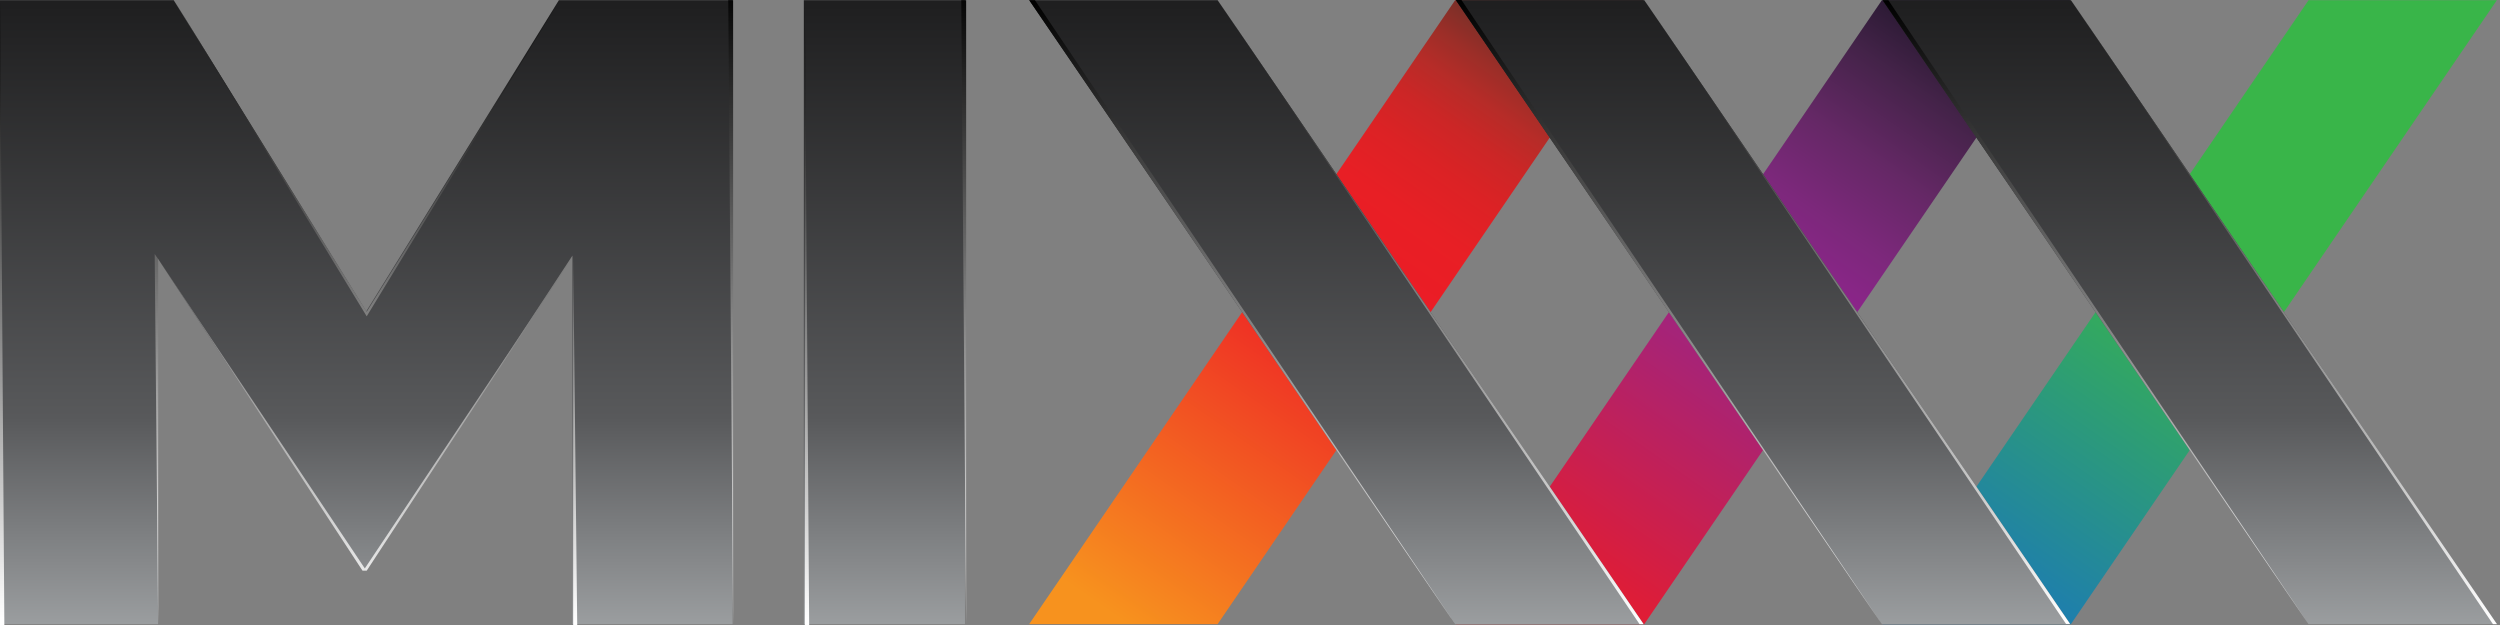 <svg xmlns="http://www.w3.org/2000/svg" xmlns:svg="http://www.w3.org/2000/svg" xmlns:xlink="http://www.w3.org/1999/xlink" id="svg2" width="104" height="26" version="1.1"><rect width="100%" height="100%" fill="#808080" stroke="none"/><defs id="defs4"><linearGradient id="Grad0" x1="74.993" x2="13.486" y1="-.146" y2="88.767" gradientUnits="userSpaceOnUse"><stop id="stop7" offset="47.8%" stop-color="#39b549" stop-opacity="1"/><stop id="stop9" offset="100%" stop-color="#1a76bc" stop-opacity="1"/></linearGradient><linearGradient id="Grad1" x1="74.998" x2="13.488" y1="-.15" y2="88.767" gradientUnits="userSpaceOnUse"><stop id="stop12" offset="0%" stop-color="#381f1f" stop-opacity="1"/><stop id="stop14" offset=".17%" stop-color="#3a1f20" stop-opacity="1"/><stop id="stop16" offset="3.76%" stop-color="#5b2825" stop-opacity="1"/><stop id="stop18" offset="7.57%" stop-color="#7c2f28" stop-opacity="1"/><stop id="stop20" offset="11.73%" stop-color="#9b2e28" stop-opacity="1"/><stop id="stop22" offset="16.26%" stop-color="#b62c28" stop-opacity="1"/><stop id="stop24" offset="21.29%" stop-color="#cc2626" stop-opacity="1"/><stop id="stop26" offset="27.1%" stop-color="#dc2225" stop-opacity="1"/><stop id="stop28" offset="34.38%" stop-color="#e81f25" stop-opacity="1"/><stop id="stop30" offset="47.8%" stop-color="#ed1b26" stop-opacity="1"/><stop id="stop32" offset="100%" stop-color="#f7921e" stop-opacity="1"/></linearGradient><linearGradient id="Grad2" x1="74.992" x2="13.485" y1="-.147" y2="88.766" gradientUnits="userSpaceOnUse"><stop id="stop35" offset="0%" stop-color="#120e1e" stop-opacity="1"/><stop id="stop37" offset="2.31%" stop-color="#1b1426" stop-opacity="1"/><stop id="stop39" offset="14.46%" stop-color="#442349" stop-opacity="1"/><stop id="stop41" offset="25.52%" stop-color="#652866" stop-opacity="1"/><stop id="stop43" offset="35.11%" stop-color="#7c287b" stop-opacity="1"/><stop id="stop45" offset="42.86%" stop-color="#8b2589" stop-opacity="1"/><stop id="stop47" offset="47.8%" stop-color="#91268f" stop-opacity="1"/><stop id="stop49" offset="100%" stop-color="#ed1b26" stop-opacity="1"/></linearGradient><clipPath id="Clip0"><path id="path52" d="m 0,0 358.182,0 0,89.118 L 0,89.118 0,0 z" transform="translate(0,0.028)"/></clipPath><linearGradient id="Grad3" x1="44.061" x2="44.061" y1=".247" y2="93.878" gradientUnits="userSpaceOnUse"><stop id="stop55" offset="0%" stop-color="#1f1f20" stop-opacity="1"/><stop id="stop57" offset=".556%" stop-color="#1f1f20" stop-opacity="1"/><stop id="stop59" offset="63.333%" stop-color="#58595b" stop-opacity="1"/><stop id="stop61" offset="100%" stop-color="#a5a8aa" stop-opacity="1"/></linearGradient><linearGradient id="Grad4" x1="44.066" x2="44.066" y1=".247" y2="93.878" gradientUnits="userSpaceOnUse"><stop id="stop64" offset="0%" stop-color="#1f1f20" stop-opacity="1"/><stop id="stop66" offset=".556%" stop-color="#1f1f20" stop-opacity="1"/><stop id="stop68" offset="63.333%" stop-color="#58595b" stop-opacity="1"/><stop id="stop70" offset="100%" stop-color="#a5a8aa" stop-opacity="1"/></linearGradient><linearGradient id="Grad5" x1="44.066" x2="44.066" y1=".247" y2="93.878" gradientUnits="userSpaceOnUse"><stop id="stop73" offset="0%" stop-color="#1f1f20" stop-opacity="1"/><stop id="stop75" offset=".556%" stop-color="#1f1f20" stop-opacity="1"/><stop id="stop77" offset="63.333%" stop-color="#58595b" stop-opacity="1"/><stop id="stop79" offset="100%" stop-color="#a5a8aa" stop-opacity="1"/></linearGradient><linearGradient id="Grad6" x1="11.557" x2="11.557" y1=".247" y2="93.878" gradientUnits="userSpaceOnUse"><stop id="stop82" offset="0%" stop-color="#1f1f20" stop-opacity="1"/><stop id="stop84" offset=".556%" stop-color="#1f1f20" stop-opacity="1"/><stop id="stop86" offset="63.333%" stop-color="#58595b" stop-opacity="1"/><stop id="stop88" offset="100%" stop-color="#a5a8aa" stop-opacity="1"/></linearGradient><linearGradient id="Grad7" x1="52.543" x2="52.543" y1=".247" y2="93.878" gradientUnits="userSpaceOnUse"><stop id="stop91" offset="0%" stop-color="#1f1f20" stop-opacity="1"/><stop id="stop93" offset=".556%" stop-color="#1f1f20" stop-opacity="1"/><stop id="stop95" offset="63.333%" stop-color="#58595b" stop-opacity="1"/><stop id="stop97" offset="100%" stop-color="#a5a8aa" stop-opacity="1"/></linearGradient><linearGradient id="Grad8" x1=".348" x2=".348" y1="90.637" y2="-2.332" gradientUnits="userSpaceOnUse"><stop id="stop100" offset="0%" stop-color="#fff" stop-opacity="1"/><stop id="stop102" offset="100%" stop-color="#000" stop-opacity="1"/></linearGradient><linearGradient id="Grad9" x1=".348" x2=".348" y1="90.637" y2="-2.332" gradientUnits="userSpaceOnUse"><stop id="stop105" offset="0%" stop-color="#fff" stop-opacity="1"/><stop id="stop107" offset="100%" stop-color="#000" stop-opacity="1"/></linearGradient><linearGradient id="Grad10" x1=".313" x2=".313" y1="88.656" y2="1.172" gradientUnits="userSpaceOnUse"><stop id="stop110" offset="0%" stop-color="#fff" stop-opacity="1"/><stop id="stop112" offset="100%" stop-color="#000" stop-opacity="1"/></linearGradient><linearGradient id="Grad11" x1=".312" x2=".312" y1="88.656" y2="1.172" gradientUnits="userSpaceOnUse"><stop id="stop115" offset="0%" stop-color="#fff" stop-opacity="1"/><stop id="stop117" offset="100%" stop-color="#000" stop-opacity="1"/></linearGradient><clipPath id="Clip1"><path id="path120" d="m 0,0 88.123,0 0,89.118 L 0,89.118 0,0 z" transform="translate(147.641,0.028)"/></clipPath><linearGradient id="Grad12" x1="30.55" x2="30.55" y1="89.118" y2="-3.241" gradientUnits="userSpaceOnUse"><stop id="stop123" offset="0%" stop-color="#fff" stop-opacity="1"/><stop id="stop125" offset="100%" stop-color="#000" stop-opacity="1"/></linearGradient><linearGradient id="Grad13" x1="30.548" x2="30.548" y1="90.026" y2=".105" gradientUnits="userSpaceOnUse"><stop id="stop128" offset="0%" stop-color="#fff" stop-opacity="1"/><stop id="stop130" offset="100%" stop-color="#000" stop-opacity="1"/></linearGradient><clipPath id="Clip2"><path id="path133" d="m 0,0 88.123,0 0,89.118 L 0,89.118 0,0 z" transform="translate(208.823,0)"/></clipPath><linearGradient id="Grad14" x1="30.549" x2="30.549" y1="89.118" y2="-3.241" gradientUnits="userSpaceOnUse"><stop id="stop136" offset="0%" stop-color="#fff" stop-opacity="1"/><stop id="stop138" offset="100%" stop-color="#000" stop-opacity="1"/></linearGradient><linearGradient id="Grad15" x1="30.549" x2="30.549" y1="90.025" y2=".105" gradientUnits="userSpaceOnUse"><stop id="stop141" offset="0%" stop-color="#fff" stop-opacity="1"/><stop id="stop143" offset="100%" stop-color="#000" stop-opacity="1"/></linearGradient><clipPath id="Clip3"><path id="path146" d="m 0,0 88.123,0 0,89.118 L 0,89.118 0,0 z" transform="translate(270.034,0)"/></clipPath><linearGradient id="Grad16" x1="30.549" x2="30.549" y1="89.118" y2="-3.241" gradientUnits="userSpaceOnUse"><stop id="stop149" offset="0%" stop-color="#fff" stop-opacity="1"/><stop id="stop151" offset="100%" stop-color="#000" stop-opacity="1"/></linearGradient><linearGradient id="Grad17" x1="30.549" x2="30.549" y1="90.025" y2=".105" gradientUnits="userSpaceOnUse"><stop id="stop154" offset="0%" stop-color="#fff" stop-opacity="1"/><stop id="stop156" offset="100%" stop-color="#000" stop-opacity="1"/></linearGradient><linearGradient id="Grad18" x1=".292" x2=".292" y1="52.64" y2="-37.899" gradientUnits="userSpaceOnUse"><stop id="stop159" offset="0%" stop-color="#fff" stop-opacity="1"/><stop id="stop161" offset="100%" stop-color="#000" stop-opacity="1"/></linearGradient><linearGradient id="Grad19" x1=".248" x2=".248" y1="52.916" y2="-35.326" gradientUnits="userSpaceOnUse"><stop id="stop164" offset="0%" stop-color="#fff" stop-opacity="1"/><stop id="stop166" offset="100%" stop-color="#000" stop-opacity="1"/></linearGradient><linearGradient id="Grad20" x1="27.626" x2="27.626" y1="89.12" y2=".13" gradientUnits="userSpaceOnUse"><stop id="stop169" offset="0%" stop-color="#fff" stop-opacity="1"/><stop id="stop171" offset="100%" stop-color="#000" stop-opacity="1"/></linearGradient><linearGradient id="Grad21" x1="29.726" x2="29.726" y1="53.389" y2="-36.621" gradientUnits="userSpaceOnUse"><stop id="stop174" offset="0%" stop-color="#fff" stop-opacity="1"/><stop id="stop176" offset="100%" stop-color="#000" stop-opacity="1"/></linearGradient><linearGradient id="linearGradient3169" x1=".348" x2=".348" y1="90.637" y2="-2.332" gradientUnits="userSpaceOnUse" xlink:href="#Grad8"/><linearGradient id="linearGradient3171" x1=".348" x2=".348" y1="90.637" y2="-2.332" gradientUnits="userSpaceOnUse" xlink:href="#Grad9"/><linearGradient id="linearGradient3173" x1=".313" x2=".313" y1="88.656" y2="1.172" gradientUnits="userSpaceOnUse" xlink:href="#Grad10"/><linearGradient id="linearGradient3175" x1=".312" x2=".312" y1="88.656" y2="1.172" gradientUnits="userSpaceOnUse" xlink:href="#Grad11"/><linearGradient id="linearGradient3177" x1="30.55" x2="30.55" y1="89.118" y2="-3.241" gradientUnits="userSpaceOnUse" xlink:href="#Grad12"/><linearGradient id="linearGradient3179" x1="30.548" x2="30.548" y1="90.026" y2=".105" gradientUnits="userSpaceOnUse" xlink:href="#Grad13"/><linearGradient id="linearGradient3181" x1="30.549" x2="30.549" y1="89.118" y2="-3.241" gradientUnits="userSpaceOnUse" xlink:href="#Grad14"/><linearGradient id="linearGradient3183" x1="30.549" x2="30.549" y1="90.025" y2=".105" gradientUnits="userSpaceOnUse" xlink:href="#Grad15"/><linearGradient id="linearGradient3185" x1="30.549" x2="30.549" y1="89.118" y2="-3.241" gradientUnits="userSpaceOnUse" xlink:href="#Grad16"/><linearGradient id="linearGradient3187" x1="30.549" x2="30.549" y1="90.025" y2=".105" gradientUnits="userSpaceOnUse" xlink:href="#Grad17"/><linearGradient id="linearGradient3189" x1=".292" x2=".292" y1="52.64" y2="-37.899" gradientUnits="userSpaceOnUse" xlink:href="#Grad18"/><linearGradient id="linearGradient3191" x1=".248" x2=".248" y1="52.916" y2="-35.326" gradientUnits="userSpaceOnUse" xlink:href="#Grad19"/><linearGradient id="linearGradient3193" x1="27.626" x2="27.626" y1="89.12" y2=".13" gradientUnits="userSpaceOnUse" xlink:href="#Grad20"/><linearGradient id="linearGradient3195" x1="29.726" x2="29.726" y1="53.389" y2="-36.621" gradientUnits="userSpaceOnUse" xlink:href="#Grad21"/><linearGradient id="linearGradient3198" x1="29.726" x2="29.726" y1="53.389" y2="-36.621" gradientTransform="matrix(0.232,0,0,0.233,5.265,8.518)" gradientUnits="userSpaceOnUse" xlink:href="#Grad21"/><linearGradient id="linearGradient3201" x1="27.626" x2="27.626" y1="89.12" y2=".13" gradientTransform="matrix(0.232,0,0,0.233,5.788,0.007)" gradientUnits="userSpaceOnUse" xlink:href="#Grad20"/><linearGradient id="linearGradient3204" x1=".248" x2=".248" y1="52.916" y2="-35.326" gradientTransform="matrix(0.232,0,0,0.233,5.148,8.453)" gradientUnits="userSpaceOnUse" xlink:href="#Grad19"/><linearGradient id="linearGradient3207" x1=".292" x2=".292" y1="52.64" y2="-37.899" gradientTransform="matrix(0.232,0,0,0.233,19.075,8.518)" gradientUnits="userSpaceOnUse" xlink:href="#Grad18"/><linearGradient id="linearGradient3219" x1=".312" x2=".312" y1="88.656" y2="1.172" gradientTransform="matrix(0.232,0,0,0.233,0,0.007)" gradientUnits="userSpaceOnUse" xlink:href="#Grad11"/><linearGradient id="linearGradient3222" x1=".313" x2=".313" y1="88.656" y2="1.172" gradientTransform="matrix(0.232,0,0,0.233,26.784,0.007)" gradientUnits="userSpaceOnUse" xlink:href="#Grad10"/><linearGradient id="linearGradient3225" x1=".348" x2=".348" y1="90.637" y2="-2.332" gradientTransform="matrix(0.232,0,0,0.233,24.237,0.007)" gradientUnits="userSpaceOnUse" xlink:href="#Grad9"/><linearGradient id="linearGradient3228" x1=".348" x2=".348" y1="90.637" y2="-2.332" gradientTransform="matrix(0.232,0,0,0.233,31.991,0.007)" gradientUnits="userSpaceOnUse" xlink:href="#Grad8"/><linearGradient id="linearGradient3230" x1="30.549" x2="30.549" y1="89.118" y2="-3.241" gradientUnits="userSpaceOnUse" xlink:href="#Grad16"/><linearGradient id="linearGradient3232" x1="30.549" x2="30.549" y1="90.025" y2=".105" gradientUnits="userSpaceOnUse" xlink:href="#Grad17"/></defs><g id="g3234" transform="scale(1.25,1.25)"><g id="Background" transform="matrix(0.232,0,0,0.233,0,-5.02e-7)"><path id="polygon460" fill="url(#Grad0)" fill-rule="nonzero" stroke="none" d="M 0,89.118 61.111,0 88.123,0 27.023,89.118 0,89.118 z" transform="translate(270.048,0.028)"/><path id="polygon485" fill="url(#Grad1)" fill-rule="nonzero" stroke="none" d="M 0,89.118 61.107,0 88.134,0 27.034,89.118 0,89.118 z" transform="translate(147.63,0.028)"/><path id="polygon504" fill="url(#Grad2)" fill-rule="nonzero" stroke="none" d="M 0,89.118 61.11,0 88.123,0 27.022,89.118 0,89.118 z" transform="translate(208.845,0.028)"/></g><g id="New Layer 1" transform="matrix(0.232,0,0,0.233,0,-5.02e-7)"><g id="Group9" clip-path="url(#Clip0)"><path id="polygon515" fill="url(#Grad3)" fill-rule="nonzero" stroke="none" d="M 88.123,89.118 27.023,0 0,0 l 61.096,89.118 27.027,0 z" transform="translate(147.641,0.028)"/><path id="polygon524" fill="url(#Grad4)" fill-rule="nonzero" stroke="none" d="M 88.133,89.118 27.022,0 0,0 l 61.11,89.118 27.023,0 z" transform="translate(208.845,0.028)"/><path id="polygon533" fill="url(#Grad5)" fill-rule="nonzero" stroke="none" d="M 88.134,89.118 27.023,0 0,0 l 61.111,89.118 27.023,0 z" transform="translate(270.048,0.028)"/><path id="rect542" fill="url(#Grad6)" fill-rule="evenodd" stroke="none" d="m 0,0 23.115,0 0,89.118 L 0,89.118 0,0 z" transform="translate(115.307,0.028)"/><path id="polygon551" fill="url(#Grad7)" fill-rule="nonzero" stroke="none" d="m 22.665,89.118 0,-52.188 29.276,44.438 0.597,0 29.58,-44.89 0,52.64 22.969,0 L 105.087,0 80.171,0 52.538,44.437 24.919,0 0,0 l 0,89.118 22.665,0 z" transform="translate(0,0.028)"/></g></g><path id="polygon569" fill="url(#linearGradient3228)" fill-rule="nonzero" stroke="none" d="m 32.153,20.8 0,-20.793 -0.162,0 L 32.153,20.8 z"/><path id="polygon576" fill="url(#linearGradient3225)" fill-rule="nonzero" stroke="none" d="m 24.398,20.8 0,-20.793 -0.162,0 L 24.398,20.8 z"/><path id="polygon583" fill="url(#linearGradient3222)" fill-rule="nonzero" stroke="none" d="m 26.929,20.8 -0.145,-20.793 0,20.793 0.145,0 z"/><path id="polygon590" fill="url(#linearGradient3219)" fill-rule="nonzero" stroke="none" d="M 0.145,20.8 0,0.007 0,20.8 l 0.145,0 z"/><g id="g592" clip-path="url(#Clip1)" transform="matrix(0.232,0,0,0.233,0,-5.02e-7)"><path id="polygon599" fill="url(#linearGradient3177)" fill-rule="nonzero" stroke="none" d="M 61.1,89.118 0,0 l 60.524,89.118 0.576,0 z" transform="translate(174.664,0.028)"/><path id="polygon606" fill="url(#linearGradient3179)" fill-rule="nonzero" stroke="none" d="M 0.821,0 0,0 61.096,89.118 0.821,0 z" transform="translate(147.641,0.028)"/></g><g id="g608" clip-path="url(#Clip2)" transform="matrix(0.232,0,0,0.233,0,-5.02e-7)"><path id="polygon615" fill="url(#linearGradient3181)" fill-rule="nonzero" stroke="none" d="M 61.1,89.118 0,0 l 60.525,89.118 0.575,0 z" transform="translate(235.846,0)"/><path id="polygon622" fill="url(#linearGradient3183)" fill-rule="nonzero" stroke="none" d="M 0.822,0 0,0 61.097,89.118 0.822,0 z" transform="translate(208.823,0)"/></g><g id="g624" clip-path="url(#Clip3)" transform="matrix(0.232,0,0,0.233,0.006,0.007)"><path id="polygon631" fill="url(#linearGradient3230)" fill-rule="nonzero" stroke="none" d="M 61.1,89.118 0,0 l 60.525,89.118 0.575,0 z" transform="translate(297.057,0)"/><path id="polygon638" fill="url(#linearGradient3232)" fill-rule="nonzero" stroke="none" d="M 0.821,0 0,0 61.097,89.118 0.821,0 z" transform="translate(270.034,0)"/></g><path id="polygon645" fill="url(#linearGradient3207)" fill-rule="nonzero" stroke="none" d="m 19.075,8.518 0,12.282 0.135,0 L 19.075,8.518 z"/><path id="polygon652" fill="url(#linearGradient3204)" fill-rule="nonzero" stroke="none" d="m 5.264,20.8 0,-12.177 L 5.148,8.453 5.264,20.8 z"/><path id="polygon659" fill="url(#linearGradient3201)" fill-rule="nonzero" stroke="none" d="M 12.204,10.527 18.622,0.007 12.204,10.375 5.788,0.007 12.204,10.527 z"/><path id="polygon666" fill="url(#linearGradient3198)" fill-rule="nonzero" stroke="none" d="m 5.265,8.623 6.8,10.369 0.139,0 L 19.075,8.518 12.141,18.917 5.265,8.623 z"/></g></svg>
